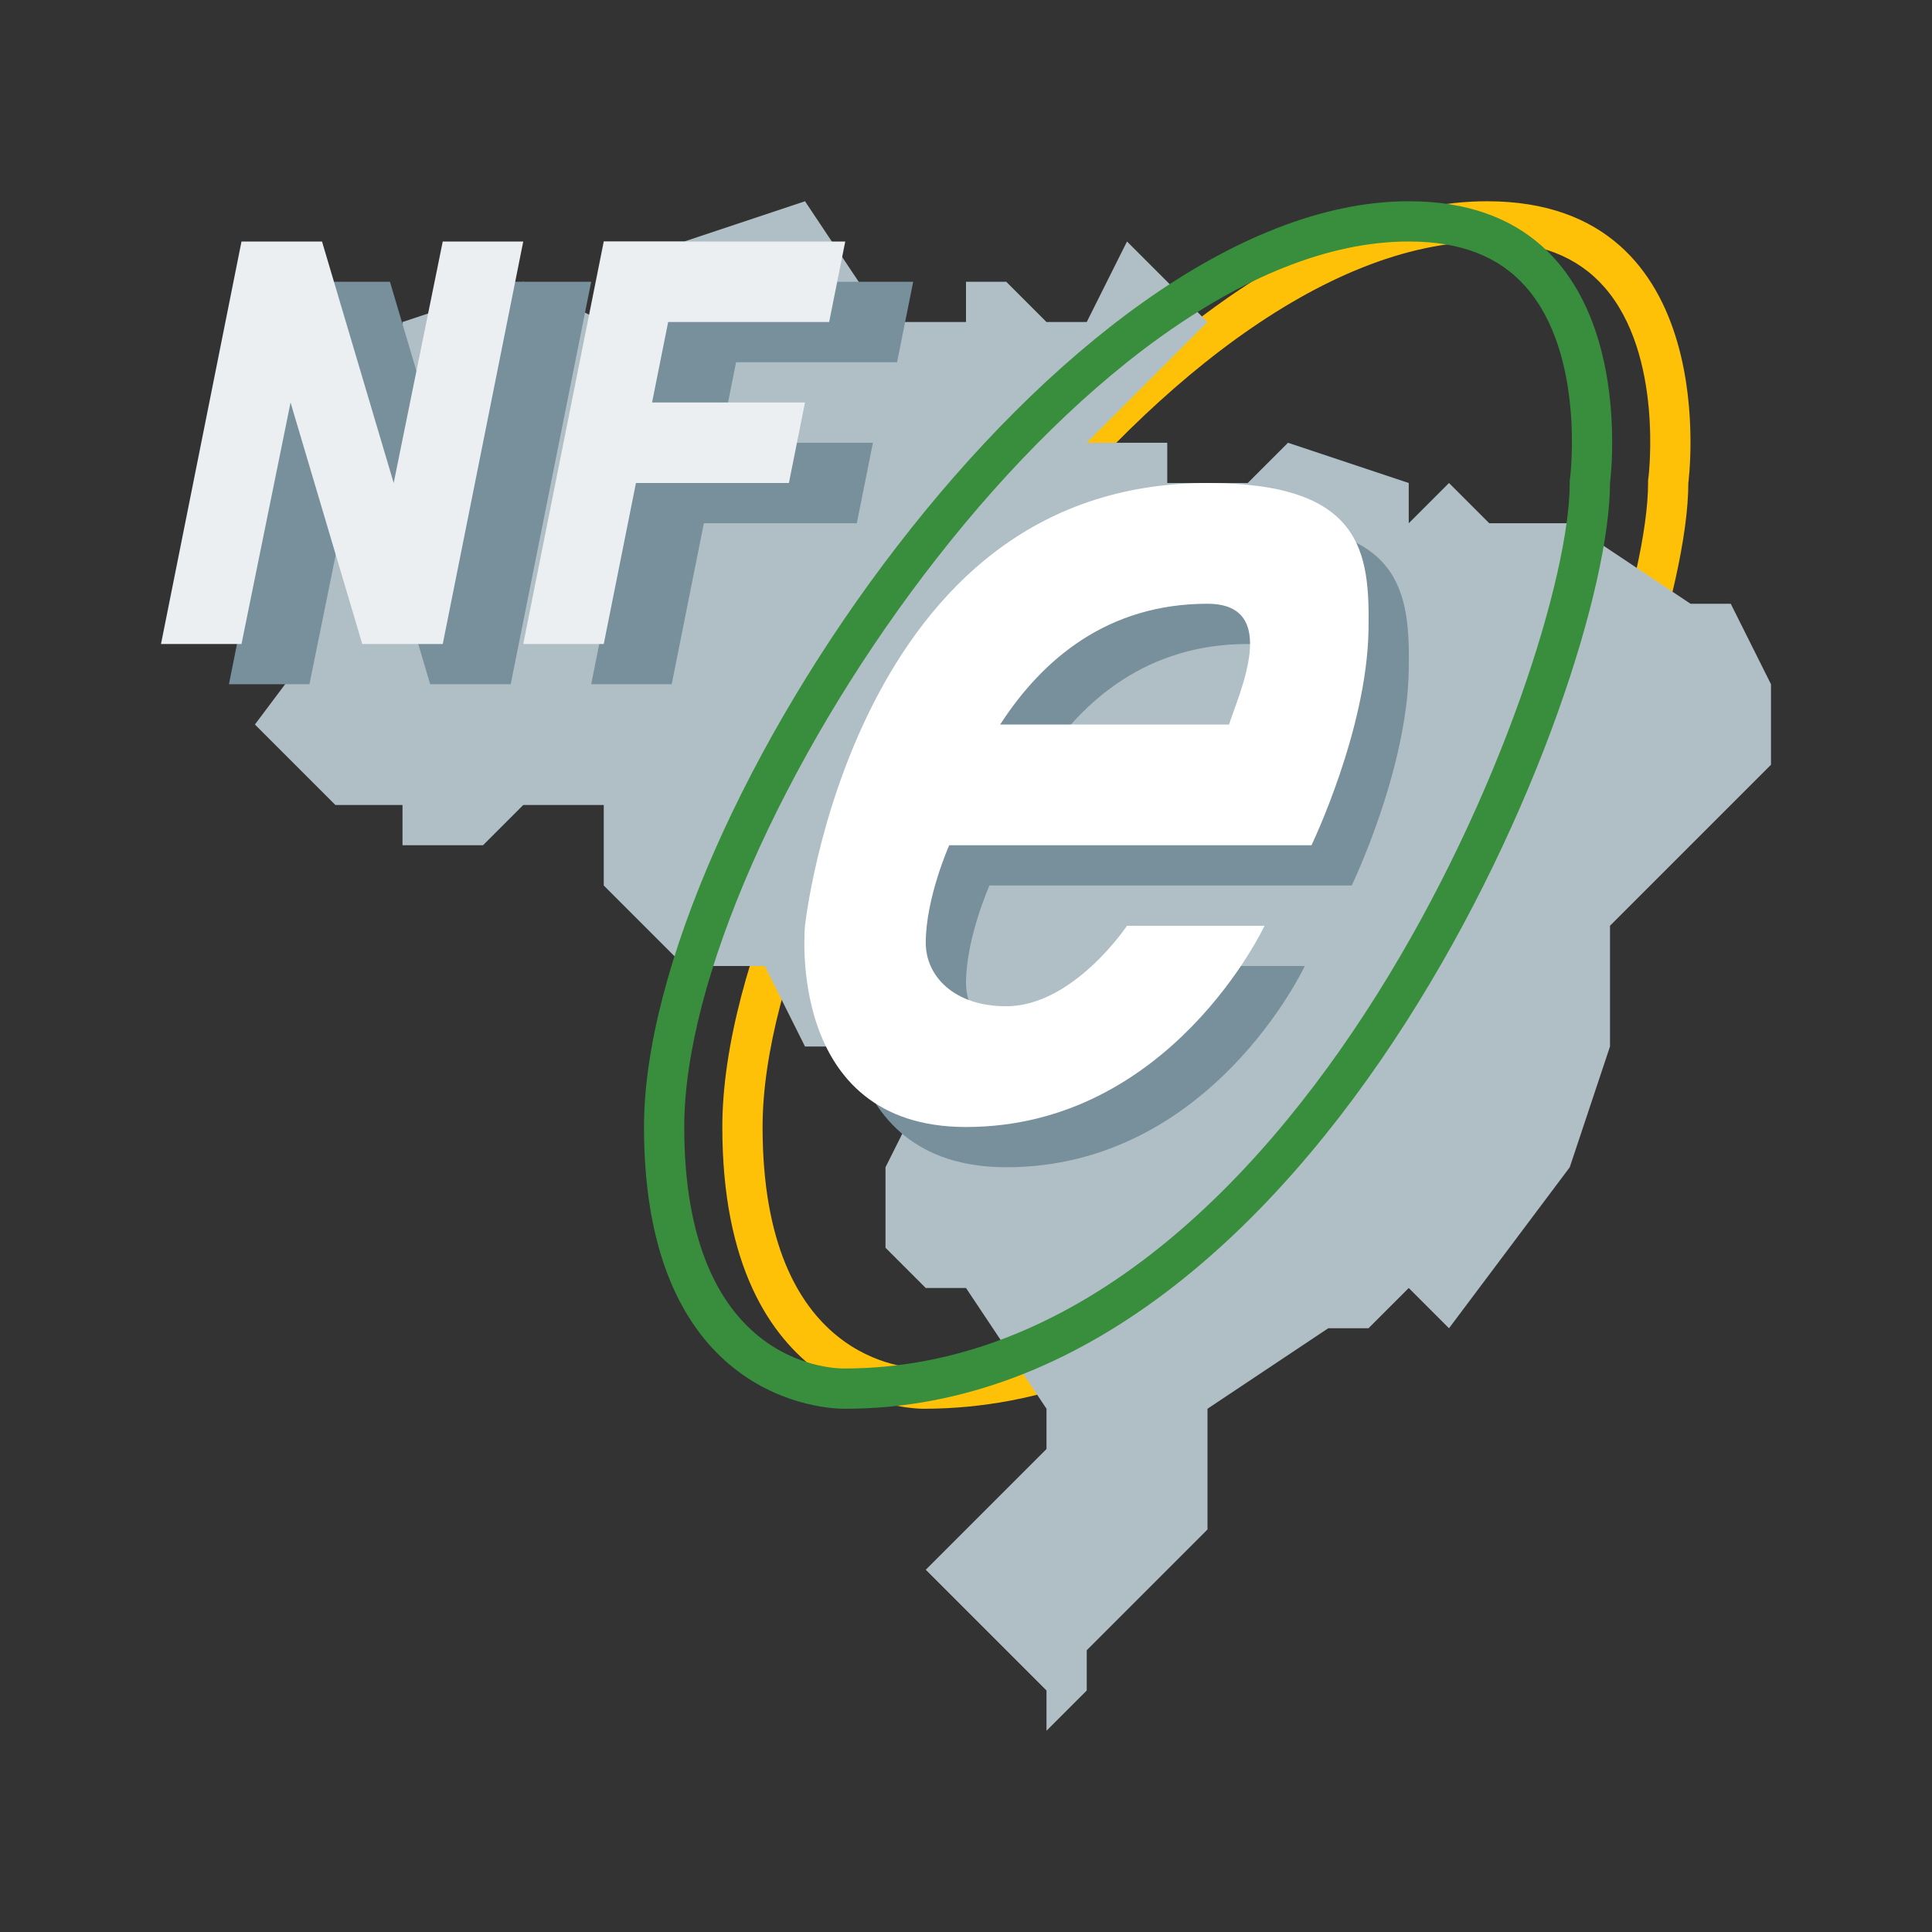 <?xml version="1.0" encoding="iso-8859-1"?><!-- Generator: Adobe Illustrator 19.1.1, SVG Export Plug-In . SVG Version: 6.00 Build 0)  --><svg xmlns="http://www.w3.org/2000/svg" xmlns:xlink="http://www.w3.org/1999/xlink" viewBox="0 0 48 48" width="48px" height="48px"><rect x="0" y="0" width="48" height="48" fill="#333333" stroke="none"/><g><path style="fill:#FFC107;" d="M36.946,6c1.29,0,2.242,0.37,2.911,1.13c1.475,1.679,1.102,4.709,1.098,4.738l-0.009,0.066V12c0,4.554-6.761,22-18.008,22c-0.409-0.001-3.992-0.176-3.992-6C18.946,20.729,28.846,6,36.946,6 M36.946,5c-8.563,0-19,15.188-19,23c0,6.921,4.773,7,4.992,7c0.005,0,0.008,0,0.008,0c11.813,0,19-17.938,19-23C41.946,12,42.883,5,36.946,5L36.946,5z"/></g><polygon style="fill:#B0BEC5;" points="7.083,15 7.083,17 6.333,18 8.333,20 10,20 10,21 12,21 13,20 15,20 15,22 17,24 19,24 20,26 22,26 23,27 22,29 22,31 23,32 24,32 26,35 26,36 23,39 26,42 26,43 27,42 27,41 28,40 30,38 30,35 33,33 34,33 35,32 36,33 39,29 40,26 40,23 44,19 44,17 43,15 42,15 39,13 37,13 36,12 35,13 35,12 32,11 31,12 29,12 29,11 27,11 30,8 28,6 27,8 26,8 25,7 24,7 24,8 22,8 20,5 17,6 15,6 15,8 13,7 10,8 10,12 8,13 "/><path style="fill:#78909C;" d="M31,16c1.833,0,0.778,2.235,0.535,3h-5.686C26.903,17.371,28.525,16,31,16 M31,13c-8.833,0-10,11-10,11s-0.5,5,4,5c5.083,0,7.417-5,7.417-5H29c0,0-1.333,2-3,2c-1.291,0-2.003-0.741-2-1.585C24.004,23.298,24.583,22,24.583,22h9c0,0,1.374-2.848,1.417-5.339C35.033,14.723,34.865,13,31,13L31,13z"/><path style="fill:#FFFFFF;" d="M30,15c1.833,0,0.778,2.235,0.535,3h-5.686C25.903,16.371,27.525,15,30,15 M30,12c-8.833,0-10,11-10,11s-0.5,5,4,5c5.083,0,7.417-5,7.417-5H28c0,0-1.333,2-3,2c-1.291,0-2.003-0.741-2-1.585C23.004,22.298,23.583,21,23.583,21h9c0,0,1.374-2.848,1.417-5.339C34.033,13.723,33.865,12,30,12L30,12z"/><polygon style="fill:#78909C;" points="7.688,7 5.688,17 7.688,17 8.906,11 10.688,17 12.688,17 14.688,7 12.688,7 11.469,13 9.688,7 "/><polygon style="fill:#ECEFF1;" points="6,6 4,16 6,16 7.219,10 9,16 11,16 13,6 11,6 9.781,12 8,6 "/><polygon style="fill:#78909C;" points="22.287,9 22.688,7 16.688,7 14.688,17 16.688,17 17.487,13 21.287,13 21.688,11 17.888,11 18.287,9 "/><polygon style="fill:#ECEFF1;" points="20.6,8 21,6 15,6 13,16 15,16 15.8,12 19.6,12 20,10 16.2,10 16.6,8 "/><g><path style="fill:#388E3C;" d="M35,6c1.29,0,2.242,0.37,2.911,1.13c1.475,1.679,1.102,4.709,1.098,4.738L39,11.933V12c0,4.554-6.761,22-18.029,22C20.565,34,17,33.832,17,28C17,20.729,26.9,6,35,6 M35,5c-8.563,0-19,15.188-19,23c0,6.848,4.565,7,4.971,7C20.99,35,21,35,21,35c11.813,0,19-17.938,19-23C40,12,40.938,5,35,5L35,5z"/></g></svg>